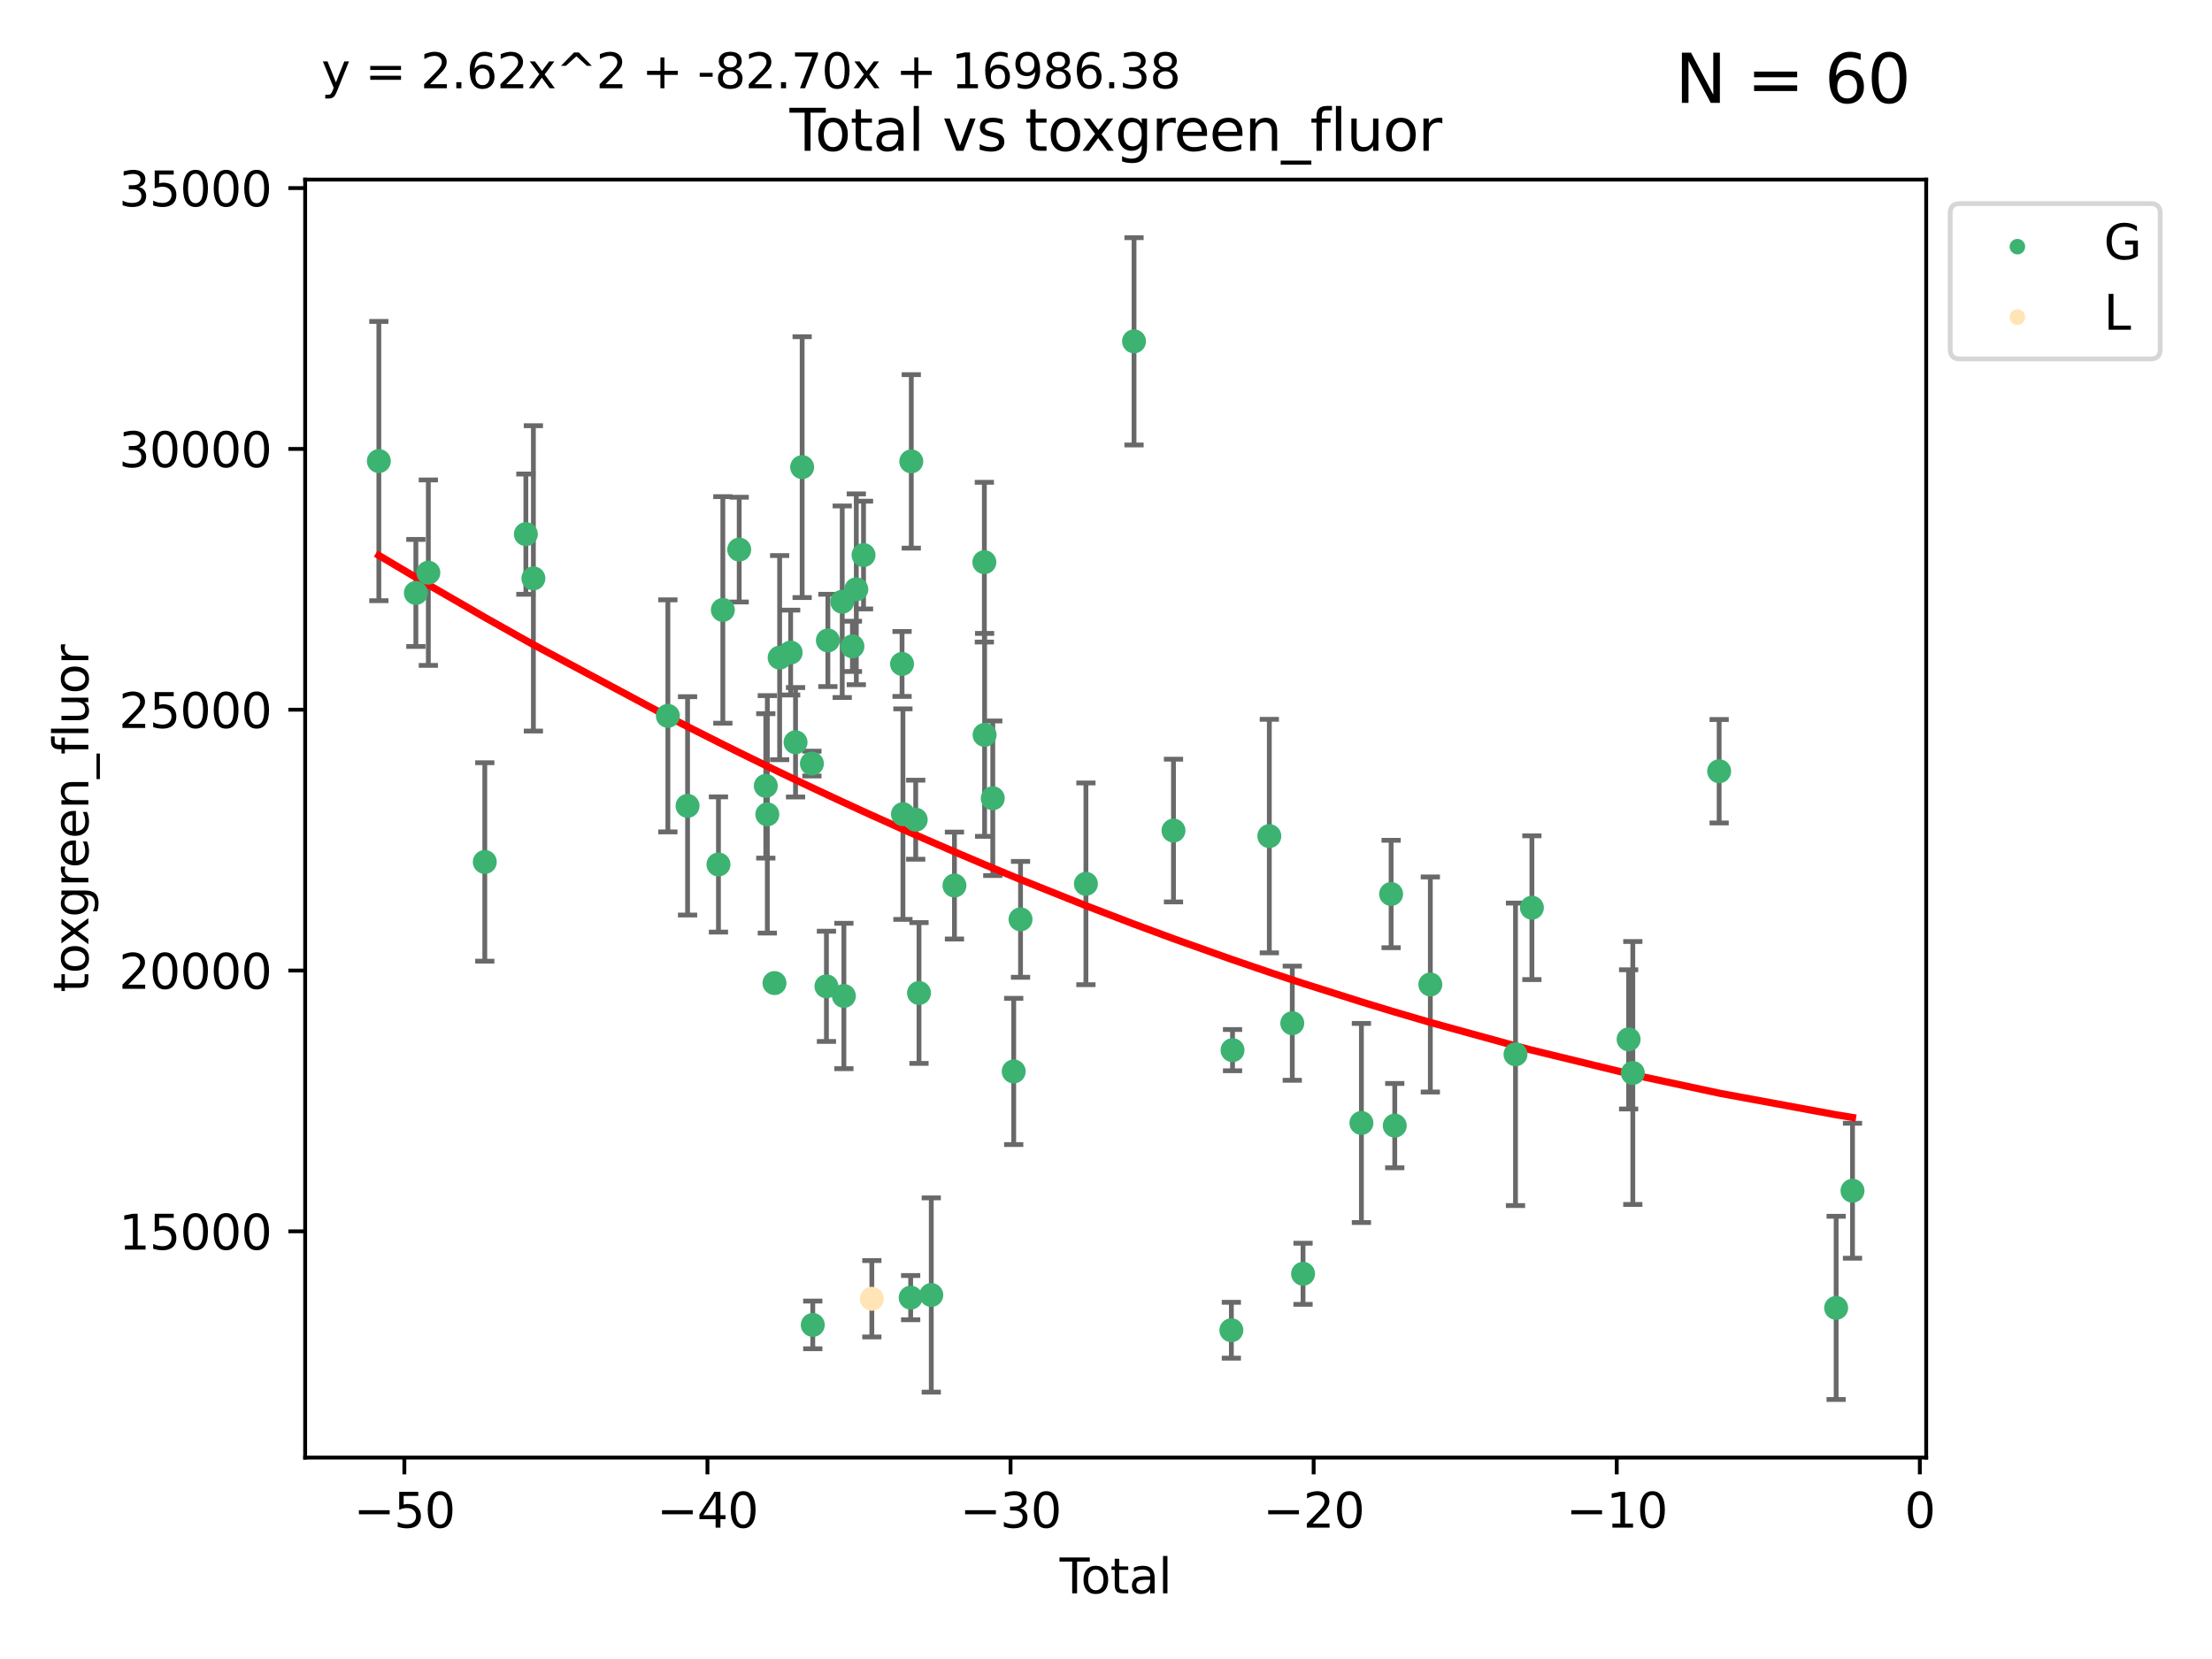 <?xml version="1.0" encoding="utf-8" standalone="no"?>
<!DOCTYPE svg PUBLIC "-//W3C//DTD SVG 1.1//EN"
  "http://www.w3.org/Graphics/SVG/1.1/DTD/svg11.dtd">
<svg xmlns:xlink="http://www.w3.org/1999/xlink" width="460.8pt" height="345.6pt" viewBox="0 0 460.8 345.6" xmlns="http://www.w3.org/2000/svg" version="1.1">
 <defs>
  <style type="text/css">*{stroke-linejoin: round; stroke-linecap: butt}</style>
 </defs>
 <g id="figure_1">
  <g id="patch_1">
   <path d="M 0 345.6 
L 460.8 345.6 
L 460.8 0 
L 0 0 
z
" style="fill: #ffffff"/>
  </g>
  <g id="axes_1">
   <g id="patch_2">
    <path d="M 63.571 303.64 
L 401.26 303.64 
L 401.26 37.411 
L 63.571 37.411 
z
" style="fill: #ffffff"/>
   </g>
   <g id="PathCollection_1">
    <defs>
     <path id="m868bc774c2" d="M 0 1.118 
C 0.297 1.118 0.581 1 0.791 0.791 
C 1 0.581 1.118 0.297 1.118 0 
C 1.118 -0.297 1 -0.581 0.791 -0.791 
C 0.581 -1 0.297 -1.118 0 -1.118 
C -0.297 -1.118 -0.581 -1 -0.791 -0.791 
C -1 -0.581 -1.118 -0.297 -1.118 0 
C -1.118 0.297 -1 0.581 -0.791 0.791 
C -0.581 1 -0.297 1.118 0 1.118 
z
" style="stroke: #3cb371"/>
    </defs>
    <g clip-path="url(#p4ecebb305e)">
     <use xlink:href="#m868bc774c2" x="78.921" y="96.048" style="fill: #3cb371; stroke: #3cb371"/>
     <use xlink:href="#m868bc774c2" x="86.632" y="123.522" style="fill: #3cb371; stroke: #3cb371"/>
     <use xlink:href="#m868bc774c2" x="89.23" y="119.301" style="fill: #3cb371; stroke: #3cb371"/>
     <use xlink:href="#m868bc774c2" x="100.991" y="179.559" style="fill: #3cb371; stroke: #3cb371"/>
     <use xlink:href="#m868bc774c2" x="109.547" y="111.272" style="fill: #3cb371; stroke: #3cb371"/>
     <use xlink:href="#m868bc774c2" x="111.115" y="120.487" style="fill: #3cb371; stroke: #3cb371"/>
     <use xlink:href="#m868bc774c2" x="139.13" y="149.128" style="fill: #3cb371; stroke: #3cb371"/>
     <use xlink:href="#m868bc774c2" x="143.234" y="167.877" style="fill: #3cb371; stroke: #3cb371"/>
     <use xlink:href="#m868bc774c2" x="149.667" y="180.088" style="fill: #3cb371; stroke: #3cb371"/>
     <use xlink:href="#m868bc774c2" x="150.581" y="127.058" style="fill: #3cb371; stroke: #3cb371"/>
     <use xlink:href="#m868bc774c2" x="153.989" y="114.493" style="fill: #3cb371; stroke: #3cb371"/>
     <use xlink:href="#m868bc774c2" x="159.53" y="163.714" style="fill: #3cb371; stroke: #3cb371"/>
     <use xlink:href="#m868bc774c2" x="159.85" y="169.645" style="fill: #3cb371; stroke: #3cb371"/>
     <use xlink:href="#m868bc774c2" x="161.338" y="204.793" style="fill: #3cb371; stroke: #3cb371"/>
     <use xlink:href="#m868bc774c2" x="162.414" y="136.995" style="fill: #3cb371; stroke: #3cb371"/>
     <use xlink:href="#m868bc774c2" x="164.708" y="135.94" style="fill: #3cb371; stroke: #3cb371"/>
     <use xlink:href="#m868bc774c2" x="165.728" y="154.629" style="fill: #3cb371; stroke: #3cb371"/>
     <use xlink:href="#m868bc774c2" x="167.103" y="97.313" style="fill: #3cb371; stroke: #3cb371"/>
     <use xlink:href="#m868bc774c2" x="169.136" y="159.069" style="fill: #3cb371; stroke: #3cb371"/>
     <use xlink:href="#m868bc774c2" x="169.317" y="276.006" style="fill: #3cb371; stroke: #3cb371"/>
     <use xlink:href="#m868bc774c2" x="172.162" y="205.47" style="fill: #3cb371; stroke: #3cb371"/>
     <use xlink:href="#m868bc774c2" x="172.464" y="133.412" style="fill: #3cb371; stroke: #3cb371"/>
     <use xlink:href="#m868bc774c2" x="175.452" y="125.352" style="fill: #3cb371; stroke: #3cb371"/>
     <use xlink:href="#m868bc774c2" x="175.797" y="207.477" style="fill: #3cb371; stroke: #3cb371"/>
     <use xlink:href="#m868bc774c2" x="177.576" y="134.649" style="fill: #3cb371; stroke: #3cb371"/>
     <use xlink:href="#m868bc774c2" x="178.386" y="122.761" style="fill: #3cb371; stroke: #3cb371"/>
     <use xlink:href="#m868bc774c2" x="179.887" y="115.631" style="fill: #3cb371; stroke: #3cb371"/>
     <use xlink:href="#m868bc774c2" x="187.915" y="138.312" style="fill: #3cb371; stroke: #3cb371"/>
     <use xlink:href="#m868bc774c2" x="188.097" y="169.603" style="fill: #3cb371; stroke: #3cb371"/>
     <use xlink:href="#m868bc774c2" x="189.709" y="270.322" style="fill: #3cb371; stroke: #3cb371"/>
     <use xlink:href="#m868bc774c2" x="189.838" y="96.115" style="fill: #3cb371; stroke: #3cb371"/>
     <use xlink:href="#m868bc774c2" x="190.758" y="170.758" style="fill: #3cb371; stroke: #3cb371"/>
     <use xlink:href="#m868bc774c2" x="191.445" y="206.859" style="fill: #3cb371; stroke: #3cb371"/>
     <use xlink:href="#m868bc774c2" x="194.002" y="269.768" style="fill: #3cb371; stroke: #3cb371"/>
     <use xlink:href="#m868bc774c2" x="198.831" y="184.477" style="fill: #3cb371; stroke: #3cb371"/>
     <use xlink:href="#m868bc774c2" x="205.058" y="117.11" style="fill: #3cb371; stroke: #3cb371"/>
     <use xlink:href="#m868bc774c2" x="205.109" y="153.088" style="fill: #3cb371; stroke: #3cb371"/>
     <use xlink:href="#m868bc774c2" x="206.813" y="166.292" style="fill: #3cb371; stroke: #3cb371"/>
     <use xlink:href="#m868bc774c2" x="211.175" y="223.199" style="fill: #3cb371; stroke: #3cb371"/>
     <use xlink:href="#m868bc774c2" x="212.596" y="191.519" style="fill: #3cb371; stroke: #3cb371"/>
     <use xlink:href="#m868bc774c2" x="226.215" y="184.12" style="fill: #3cb371; stroke: #3cb371"/>
     <use xlink:href="#m868bc774c2" x="236.24" y="71.105" style="fill: #3cb371; stroke: #3cb371"/>
     <use xlink:href="#m868bc774c2" x="244.459" y="173.02" style="fill: #3cb371; stroke: #3cb371"/>
     <use xlink:href="#m868bc774c2" x="256.515" y="277.113" style="fill: #3cb371; stroke: #3cb371"/>
     <use xlink:href="#m868bc774c2" x="256.761" y="218.767" style="fill: #3cb371; stroke: #3cb371"/>
     <use xlink:href="#m868bc774c2" x="264.423" y="174.174" style="fill: #3cb371; stroke: #3cb371"/>
     <use xlink:href="#m868bc774c2" x="269.206" y="213.15" style="fill: #3cb371; stroke: #3cb371"/>
     <use xlink:href="#m868bc774c2" x="271.449" y="265.352" style="fill: #3cb371; stroke: #3cb371"/>
     <use xlink:href="#m868bc774c2" x="283.606" y="233.936" style="fill: #3cb371; stroke: #3cb371"/>
     <use xlink:href="#m868bc774c2" x="289.795" y="186.237" style="fill: #3cb371; stroke: #3cb371"/>
     <use xlink:href="#m868bc774c2" x="290.554" y="234.489" style="fill: #3cb371; stroke: #3cb371"/>
     <use xlink:href="#m868bc774c2" x="297.964" y="205.085" style="fill: #3cb371; stroke: #3cb371"/>
     <use xlink:href="#m868bc774c2" x="315.707" y="219.635" style="fill: #3cb371; stroke: #3cb371"/>
     <use xlink:href="#m868bc774c2" x="319.122" y="189.091" style="fill: #3cb371; stroke: #3cb371"/>
     <use xlink:href="#m868bc774c2" x="339.271" y="216.519" style="fill: #3cb371; stroke: #3cb371"/>
     <use xlink:href="#m868bc774c2" x="340.146" y="223.523" style="fill: #3cb371; stroke: #3cb371"/>
     <use xlink:href="#m868bc774c2" x="358.131" y="160.664" style="fill: #3cb371; stroke: #3cb371"/>
     <use xlink:href="#m868bc774c2" x="382.503" y="272.458" style="fill: #3cb371; stroke: #3cb371"/>
     <use xlink:href="#m868bc774c2" x="385.911" y="248.052" style="fill: #3cb371; stroke: #3cb371"/>
    </g>
   </g>
   <g id="PathCollection_2">
    <defs>
     <path id="ma1eb8a89be" d="M 0 1.118 
C 0.297 1.118 0.581 1 0.791 0.791 
C 1 0.581 1.118 0.297 1.118 0 
C 1.118 -0.297 1 -0.581 0.791 -0.791 
C 0.581 -1 0.297 -1.118 0 -1.118 
C -0.297 -1.118 -0.581 -1 -0.791 -0.791 
C -1 -0.581 -1.118 -0.297 -1.118 0 
C -1.118 0.297 -1 0.581 -0.791 0.791 
C -0.581 1 -0.297 1.118 0 1.118 
z
" style="stroke: #ffe4b5"/>
    </defs>
    <g clip-path="url(#p4ecebb305e)">
     <use xlink:href="#ma1eb8a89be" x="181.621" y="270.558" style="fill: #ffe4b5; stroke: #ffe4b5"/>
    </g>
   </g>
   <g id="matplotlib.axis_1">
    <g id="xtick_1">
     <g id="line2d_1">
      <defs>
       <path id="md3183a9928" d="M 0 0 
L 0 3.5 
" style="stroke: #000000; stroke-width: 0.8"/>
      </defs>
      <g>
       <use xlink:href="#md3183a9928" x="84.235" y="303.64" style="stroke: #000000; stroke-width: 0.8"/>
      </g>
     </g>
     <g id="text_1">
      <!-- −50 -->
      <g transform="translate(73.682 318.238)scale(0.1 -0.1)">
       <defs>
        <path id="DejaVuSans-2212" d="M 678 2272 
L 4684 2272 
L 4684 1741 
L 678 1741 
L 678 2272 
z
" transform="scale(0.016)"/>
        <path id="DejaVuSans-35" d="M 691 4666 
L 3169 4666 
L 3169 4134 
L 1269 4134 
L 1269 2991 
Q 1406 3038 1543 3061 
Q 1681 3084 1819 3084 
Q 2600 3084 3056 2656 
Q 3513 2228 3513 1497 
Q 3513 744 3044 326 
Q 2575 -91 1722 -91 
Q 1428 -91 1123 -41 
Q 819 9 494 109 
L 494 744 
Q 775 591 1075 516 
Q 1375 441 1709 441 
Q 2250 441 2565 725 
Q 2881 1009 2881 1497 
Q 2881 1984 2565 2268 
Q 2250 2553 1709 2553 
Q 1456 2553 1204 2497 
Q 953 2441 691 2322 
L 691 4666 
z
" transform="scale(0.016)"/>
        <path id="DejaVuSans-30" d="M 2034 4250 
Q 1547 4250 1301 3770 
Q 1056 3291 1056 2328 
Q 1056 1369 1301 889 
Q 1547 409 2034 409 
Q 2525 409 2770 889 
Q 3016 1369 3016 2328 
Q 3016 3291 2770 3770 
Q 2525 4250 2034 4250 
z
M 2034 4750 
Q 2819 4750 3233 4129 
Q 3647 3509 3647 2328 
Q 3647 1150 3233 529 
Q 2819 -91 2034 -91 
Q 1250 -91 836 529 
Q 422 1150 422 2328 
Q 422 3509 836 4129 
Q 1250 4750 2034 4750 
z
" transform="scale(0.016)"/>
       </defs>
       <use xlink:href="#DejaVuSans-2212"/>
       <use xlink:href="#DejaVuSans-35" x="83.789"/>
       <use xlink:href="#DejaVuSans-30" x="147.412"/>
      </g>
     </g>
    </g>
    <g id="xtick_2">
     <g id="line2d_2">
      <g>
       <use xlink:href="#md3183a9928" x="147.375" y="303.64" style="stroke: #000000; stroke-width: 0.8"/>
      </g>
     </g>
     <g id="text_2">
      <!-- −40 -->
      <g transform="translate(136.823 318.238)scale(0.1 -0.1)">
       <defs>
        <path id="DejaVuSans-34" d="M 2419 4116 
L 825 1625 
L 2419 1625 
L 2419 4116 
z
M 2253 4666 
L 3047 4666 
L 3047 1625 
L 3713 1625 
L 3713 1100 
L 3047 1100 
L 3047 0 
L 2419 0 
L 2419 1100 
L 313 1100 
L 313 1709 
L 2253 4666 
z
" transform="scale(0.016)"/>
       </defs>
       <use xlink:href="#DejaVuSans-2212"/>
       <use xlink:href="#DejaVuSans-34" x="83.789"/>
       <use xlink:href="#DejaVuSans-30" x="147.412"/>
      </g>
     </g>
    </g>
    <g id="xtick_3">
     <g id="line2d_3">
      <g>
       <use xlink:href="#md3183a9928" x="210.515" y="303.64" style="stroke: #000000; stroke-width: 0.8"/>
      </g>
     </g>
     <g id="text_3">
      <!-- −30 -->
      <g transform="translate(199.963 318.238)scale(0.1 -0.1)">
       <defs>
        <path id="DejaVuSans-33" d="M 2597 2516 
Q 3050 2419 3304 2112 
Q 3559 1806 3559 1356 
Q 3559 666 3084 287 
Q 2609 -91 1734 -91 
Q 1441 -91 1130 -33 
Q 819 25 488 141 
L 488 750 
Q 750 597 1062 519 
Q 1375 441 1716 441 
Q 2309 441 2620 675 
Q 2931 909 2931 1356 
Q 2931 1769 2642 2001 
Q 2353 2234 1838 2234 
L 1294 2234 
L 1294 2753 
L 1863 2753 
Q 2328 2753 2575 2939 
Q 2822 3125 2822 3475 
Q 2822 3834 2567 4026 
Q 2313 4219 1838 4219 
Q 1578 4219 1281 4162 
Q 984 4106 628 3988 
L 628 4550 
Q 988 4650 1302 4700 
Q 1616 4750 1894 4750 
Q 2613 4750 3031 4423 
Q 3450 4097 3450 3541 
Q 3450 3153 3228 2886 
Q 3006 2619 2597 2516 
z
" transform="scale(0.016)"/>
       </defs>
       <use xlink:href="#DejaVuSans-2212"/>
       <use xlink:href="#DejaVuSans-33" x="83.789"/>
       <use xlink:href="#DejaVuSans-30" x="147.412"/>
      </g>
     </g>
    </g>
    <g id="xtick_4">
     <g id="line2d_4">
      <g>
       <use xlink:href="#md3183a9928" x="273.656" y="303.64" style="stroke: #000000; stroke-width: 0.8"/>
      </g>
     </g>
     <g id="text_4">
      <!-- −20 -->
      <g transform="translate(263.103 318.238)scale(0.1 -0.1)">
       <defs>
        <path id="DejaVuSans-32" d="M 1228 531 
L 3431 531 
L 3431 0 
L 469 0 
L 469 531 
Q 828 903 1448 1529 
Q 2069 2156 2228 2338 
Q 2531 2678 2651 2914 
Q 2772 3150 2772 3378 
Q 2772 3750 2511 3984 
Q 2250 4219 1831 4219 
Q 1534 4219 1204 4116 
Q 875 4013 500 3803 
L 500 4441 
Q 881 4594 1212 4672 
Q 1544 4750 1819 4750 
Q 2544 4750 2975 4387 
Q 3406 4025 3406 3419 
Q 3406 3131 3298 2873 
Q 3191 2616 2906 2266 
Q 2828 2175 2409 1742 
Q 1991 1309 1228 531 
z
" transform="scale(0.016)"/>
       </defs>
       <use xlink:href="#DejaVuSans-2212"/>
       <use xlink:href="#DejaVuSans-32" x="83.789"/>
       <use xlink:href="#DejaVuSans-30" x="147.412"/>
      </g>
     </g>
    </g>
    <g id="xtick_5">
     <g id="line2d_5">
      <g>
       <use xlink:href="#md3183a9928" x="336.796" y="303.64" style="stroke: #000000; stroke-width: 0.8"/>
      </g>
     </g>
     <g id="text_5">
      <!-- −10 -->
      <g transform="translate(326.244 318.238)scale(0.1 -0.1)">
       <defs>
        <path id="DejaVuSans-31" d="M 794 531 
L 1825 531 
L 1825 4091 
L 703 3866 
L 703 4441 
L 1819 4666 
L 2450 4666 
L 2450 531 
L 3481 531 
L 3481 0 
L 794 0 
L 794 531 
z
" transform="scale(0.016)"/>
       </defs>
       <use xlink:href="#DejaVuSans-2212"/>
       <use xlink:href="#DejaVuSans-31" x="83.789"/>
       <use xlink:href="#DejaVuSans-30" x="147.412"/>
      </g>
     </g>
    </g>
    <g id="xtick_6">
     <g id="line2d_6">
      <g>
       <use xlink:href="#md3183a9928" x="399.937" y="303.64" style="stroke: #000000; stroke-width: 0.8"/>
      </g>
     </g>
     <g id="text_6">
      <!-- 0 -->
      <g transform="translate(396.755 318.238)scale(0.1 -0.1)">
       <use xlink:href="#DejaVuSans-30"/>
      </g>
     </g>
    </g>
    <g id="text_7">
     <!-- Total -->
     <g transform="translate(220.739 331.917)scale(0.1 -0.1)">
      <defs>
       <path id="DejaVuSans-54" d="M -19 4666 
L 3928 4666 
L 3928 4134 
L 2272 4134 
L 2272 0 
L 1638 0 
L 1638 4134 
L -19 4134 
L -19 4666 
z
" transform="scale(0.016)"/>
       <path id="DejaVuSans-6f" d="M 1959 3097 
Q 1497 3097 1228 2736 
Q 959 2375 959 1747 
Q 959 1119 1226 758 
Q 1494 397 1959 397 
Q 2419 397 2687 759 
Q 2956 1122 2956 1747 
Q 2956 2369 2687 2733 
Q 2419 3097 1959 3097 
z
M 1959 3584 
Q 2709 3584 3137 3096 
Q 3566 2609 3566 1747 
Q 3566 888 3137 398 
Q 2709 -91 1959 -91 
Q 1206 -91 779 398 
Q 353 888 353 1747 
Q 353 2609 779 3096 
Q 1206 3584 1959 3584 
z
" transform="scale(0.016)"/>
       <path id="DejaVuSans-74" d="M 1172 4494 
L 1172 3500 
L 2356 3500 
L 2356 3053 
L 1172 3053 
L 1172 1153 
Q 1172 725 1289 603 
Q 1406 481 1766 481 
L 2356 481 
L 2356 0 
L 1766 0 
Q 1100 0 847 248 
Q 594 497 594 1153 
L 594 3053 
L 172 3053 
L 172 3500 
L 594 3500 
L 594 4494 
L 1172 4494 
z
" transform="scale(0.016)"/>
       <path id="DejaVuSans-61" d="M 2194 1759 
Q 1497 1759 1228 1600 
Q 959 1441 959 1056 
Q 959 750 1161 570 
Q 1363 391 1709 391 
Q 2188 391 2477 730 
Q 2766 1069 2766 1631 
L 2766 1759 
L 2194 1759 
z
M 3341 1997 
L 3341 0 
L 2766 0 
L 2766 531 
Q 2569 213 2275 61 
Q 1981 -91 1556 -91 
Q 1019 -91 701 211 
Q 384 513 384 1019 
Q 384 1609 779 1909 
Q 1175 2209 1959 2209 
L 2766 2209 
L 2766 2266 
Q 2766 2663 2505 2880 
Q 2244 3097 1772 3097 
Q 1472 3097 1187 3025 
Q 903 2953 641 2809 
L 641 3341 
Q 956 3463 1253 3523 
Q 1550 3584 1831 3584 
Q 2591 3584 2966 3190 
Q 3341 2797 3341 1997 
z
" transform="scale(0.016)"/>
       <path id="DejaVuSans-6c" d="M 603 4863 
L 1178 4863 
L 1178 0 
L 603 0 
L 603 4863 
z
" transform="scale(0.016)"/>
      </defs>
      <use xlink:href="#DejaVuSans-54"/>
      <use xlink:href="#DejaVuSans-6f" x="44.084"/>
      <use xlink:href="#DejaVuSans-74" x="105.266"/>
      <use xlink:href="#DejaVuSans-61" x="144.475"/>
      <use xlink:href="#DejaVuSans-6c" x="205.754"/>
     </g>
    </g>
   </g>
   <g id="matplotlib.axis_2">
    <g id="ytick_1">
     <g id="line2d_7">
      <defs>
       <path id="maaff7fc8ce" d="M 0 0 
L -3.5 0 
" style="stroke: #000000; stroke-width: 0.8"/>
      </defs>
      <g>
       <use xlink:href="#maaff7fc8ce" x="63.571" y="256.511" style="stroke: #000000; stroke-width: 0.8"/>
      </g>
     </g>
     <g id="text_8">
      <!-- 15000 -->
      <g transform="translate(24.759 260.31)scale(0.1 -0.1)">
       <use xlink:href="#DejaVuSans-31"/>
       <use xlink:href="#DejaVuSans-35" x="63.623"/>
       <use xlink:href="#DejaVuSans-30" x="127.246"/>
       <use xlink:href="#DejaVuSans-30" x="190.869"/>
       <use xlink:href="#DejaVuSans-30" x="254.492"/>
      </g>
     </g>
    </g>
    <g id="ytick_2">
     <g id="line2d_8">
      <g>
       <use xlink:href="#maaff7fc8ce" x="63.571" y="202.179" style="stroke: #000000; stroke-width: 0.8"/>
      </g>
     </g>
     <g id="text_9">
      <!-- 20000 -->
      <g transform="translate(24.759 205.978)scale(0.1 -0.1)">
       <use xlink:href="#DejaVuSans-32"/>
       <use xlink:href="#DejaVuSans-30" x="63.623"/>
       <use xlink:href="#DejaVuSans-30" x="127.246"/>
       <use xlink:href="#DejaVuSans-30" x="190.869"/>
       <use xlink:href="#DejaVuSans-30" x="254.492"/>
      </g>
     </g>
    </g>
    <g id="ytick_3">
     <g id="line2d_9">
      <g>
       <use xlink:href="#maaff7fc8ce" x="63.571" y="147.847" style="stroke: #000000; stroke-width: 0.8"/>
      </g>
     </g>
     <g id="text_10">
      <!-- 25000 -->
      <g transform="translate(24.759 151.646)scale(0.1 -0.1)">
       <use xlink:href="#DejaVuSans-32"/>
       <use xlink:href="#DejaVuSans-35" x="63.623"/>
       <use xlink:href="#DejaVuSans-30" x="127.246"/>
       <use xlink:href="#DejaVuSans-30" x="190.869"/>
       <use xlink:href="#DejaVuSans-30" x="254.492"/>
      </g>
     </g>
    </g>
    <g id="ytick_4">
     <g id="line2d_10">
      <g>
       <use xlink:href="#maaff7fc8ce" x="63.571" y="93.515" style="stroke: #000000; stroke-width: 0.8"/>
      </g>
     </g>
     <g id="text_11">
      <!-- 30000 -->
      <g transform="translate(24.759 97.315)scale(0.1 -0.1)">
       <use xlink:href="#DejaVuSans-33"/>
       <use xlink:href="#DejaVuSans-30" x="63.623"/>
       <use xlink:href="#DejaVuSans-30" x="127.246"/>
       <use xlink:href="#DejaVuSans-30" x="190.869"/>
       <use xlink:href="#DejaVuSans-30" x="254.492"/>
      </g>
     </g>
    </g>
    <g id="ytick_5">
     <g id="line2d_11">
      <g>
       <use xlink:href="#maaff7fc8ce" x="63.571" y="39.183" style="stroke: #000000; stroke-width: 0.8"/>
      </g>
     </g>
     <g id="text_12">
      <!-- 35000 -->
      <g transform="translate(24.759 42.983)scale(0.1 -0.1)">
       <use xlink:href="#DejaVuSans-33"/>
       <use xlink:href="#DejaVuSans-35" x="63.623"/>
       <use xlink:href="#DejaVuSans-30" x="127.246"/>
       <use xlink:href="#DejaVuSans-30" x="190.869"/>
       <use xlink:href="#DejaVuSans-30" x="254.492"/>
      </g>
     </g>
    </g>
    <g id="text_13">
     <!-- toxgreen_fluor -->
     <g transform="translate(18.401 206.72)rotate(-90)scale(0.1 -0.1)">
      <defs>
       <path id="DejaVuSans-78" d="M 3513 3500 
L 2247 1797 
L 3578 0 
L 2900 0 
L 1881 1375 
L 863 0 
L 184 0 
L 1544 1831 
L 300 3500 
L 978 3500 
L 1906 2253 
L 2834 3500 
L 3513 3500 
z
" transform="scale(0.016)"/>
       <path id="DejaVuSans-67" d="M 2906 1791 
Q 2906 2416 2648 2759 
Q 2391 3103 1925 3103 
Q 1463 3103 1205 2759 
Q 947 2416 947 1791 
Q 947 1169 1205 825 
Q 1463 481 1925 481 
Q 2391 481 2648 825 
Q 2906 1169 2906 1791 
z
M 3481 434 
Q 3481 -459 3084 -895 
Q 2688 -1331 1869 -1331 
Q 1566 -1331 1297 -1286 
Q 1028 -1241 775 -1147 
L 775 -588 
Q 1028 -725 1275 -790 
Q 1522 -856 1778 -856 
Q 2344 -856 2625 -561 
Q 2906 -266 2906 331 
L 2906 616 
Q 2728 306 2450 153 
Q 2172 0 1784 0 
Q 1141 0 747 490 
Q 353 981 353 1791 
Q 353 2603 747 3093 
Q 1141 3584 1784 3584 
Q 2172 3584 2450 3431 
Q 2728 3278 2906 2969 
L 2906 3500 
L 3481 3500 
L 3481 434 
z
" transform="scale(0.016)"/>
       <path id="DejaVuSans-72" d="M 2631 2963 
Q 2534 3019 2420 3045 
Q 2306 3072 2169 3072 
Q 1681 3072 1420 2755 
Q 1159 2438 1159 1844 
L 1159 0 
L 581 0 
L 581 3500 
L 1159 3500 
L 1159 2956 
Q 1341 3275 1631 3429 
Q 1922 3584 2338 3584 
Q 2397 3584 2469 3576 
Q 2541 3569 2628 3553 
L 2631 2963 
z
" transform="scale(0.016)"/>
       <path id="DejaVuSans-65" d="M 3597 1894 
L 3597 1613 
L 953 1613 
Q 991 1019 1311 708 
Q 1631 397 2203 397 
Q 2534 397 2845 478 
Q 3156 559 3463 722 
L 3463 178 
Q 3153 47 2828 -22 
Q 2503 -91 2169 -91 
Q 1331 -91 842 396 
Q 353 884 353 1716 
Q 353 2575 817 3079 
Q 1281 3584 2069 3584 
Q 2775 3584 3186 3129 
Q 3597 2675 3597 1894 
z
M 3022 2063 
Q 3016 2534 2758 2815 
Q 2500 3097 2075 3097 
Q 1594 3097 1305 2825 
Q 1016 2553 972 2059 
L 3022 2063 
z
" transform="scale(0.016)"/>
       <path id="DejaVuSans-6e" d="M 3513 2113 
L 3513 0 
L 2938 0 
L 2938 2094 
Q 2938 2591 2744 2837 
Q 2550 3084 2163 3084 
Q 1697 3084 1428 2787 
Q 1159 2491 1159 1978 
L 1159 0 
L 581 0 
L 581 3500 
L 1159 3500 
L 1159 2956 
Q 1366 3272 1645 3428 
Q 1925 3584 2291 3584 
Q 2894 3584 3203 3211 
Q 3513 2838 3513 2113 
z
" transform="scale(0.016)"/>
       <path id="DejaVuSans-5f" d="M 3263 -1063 
L 3263 -1509 
L -63 -1509 
L -63 -1063 
L 3263 -1063 
z
" transform="scale(0.016)"/>
       <path id="DejaVuSans-66" d="M 2375 4863 
L 2375 4384 
L 1825 4384 
Q 1516 4384 1395 4259 
Q 1275 4134 1275 3809 
L 1275 3500 
L 2222 3500 
L 2222 3053 
L 1275 3053 
L 1275 0 
L 697 0 
L 697 3053 
L 147 3053 
L 147 3500 
L 697 3500 
L 697 3744 
Q 697 4328 969 4595 
Q 1241 4863 1831 4863 
L 2375 4863 
z
" transform="scale(0.016)"/>
       <path id="DejaVuSans-75" d="M 544 1381 
L 544 3500 
L 1119 3500 
L 1119 1403 
Q 1119 906 1312 657 
Q 1506 409 1894 409 
Q 2359 409 2629 706 
Q 2900 1003 2900 1516 
L 2900 3500 
L 3475 3500 
L 3475 0 
L 2900 0 
L 2900 538 
Q 2691 219 2414 64 
Q 2138 -91 1772 -91 
Q 1169 -91 856 284 
Q 544 659 544 1381 
z
M 1991 3584 
L 1991 3584 
z
" transform="scale(0.016)"/>
      </defs>
      <use xlink:href="#DejaVuSans-74"/>
      <use xlink:href="#DejaVuSans-6f" x="39.209"/>
      <use xlink:href="#DejaVuSans-78" x="97.266"/>
      <use xlink:href="#DejaVuSans-67" x="156.445"/>
      <use xlink:href="#DejaVuSans-72" x="219.922"/>
      <use xlink:href="#DejaVuSans-65" x="258.785"/>
      <use xlink:href="#DejaVuSans-65" x="320.309"/>
      <use xlink:href="#DejaVuSans-6e" x="381.832"/>
      <use xlink:href="#DejaVuSans-5f" x="445.211"/>
      <use xlink:href="#DejaVuSans-66" x="495.211"/>
      <use xlink:href="#DejaVuSans-6c" x="530.416"/>
      <use xlink:href="#DejaVuSans-75" x="558.199"/>
      <use xlink:href="#DejaVuSans-6f" x="621.578"/>
      <use xlink:href="#DejaVuSans-72" x="682.76"/>
     </g>
    </g>
   </g>
   <g id="LineCollection_1">
    <path d="M 78.921 125.138 
L 78.921 66.959 
" clip-path="url(#p4ecebb305e)" style="fill: none; stroke: #696969"/>
    <path d="M 86.632 134.672 
L 86.632 112.372 
" clip-path="url(#p4ecebb305e)" style="fill: none; stroke: #696969"/>
    <path d="M 89.23 138.619 
L 89.23 99.984 
" clip-path="url(#p4ecebb305e)" style="fill: none; stroke: #696969"/>
    <path d="M 100.991 200.223 
L 100.991 158.894 
" clip-path="url(#p4ecebb305e)" style="fill: none; stroke: #696969"/>
    <path d="M 109.547 123.797 
L 109.547 98.746 
" clip-path="url(#p4ecebb305e)" style="fill: none; stroke: #696969"/>
    <path d="M 111.115 152.293 
L 111.115 88.682 
" clip-path="url(#p4ecebb305e)" style="fill: none; stroke: #696969"/>
    <path d="M 139.13 173.298 
L 139.13 124.958 
" clip-path="url(#p4ecebb305e)" style="fill: none; stroke: #696969"/>
    <path d="M 143.234 190.618 
L 143.234 145.135 
" clip-path="url(#p4ecebb305e)" style="fill: none; stroke: #696969"/>
    <path d="M 149.667 194.167 
L 149.667 166.008 
" clip-path="url(#p4ecebb305e)" style="fill: none; stroke: #696969"/>
    <path d="M 150.581 150.66 
L 150.581 103.457 
" clip-path="url(#p4ecebb305e)" style="fill: none; stroke: #696969"/>
    <path d="M 153.989 125.404 
L 153.989 103.582 
" clip-path="url(#p4ecebb305e)" style="fill: none; stroke: #696969"/>
    <path d="M 159.53 178.757 
L 159.53 148.671 
" clip-path="url(#p4ecebb305e)" style="fill: none; stroke: #696969"/>
    <path d="M 159.85 194.38 
L 159.85 144.911 
" clip-path="url(#p4ecebb305e)" style="fill: none; stroke: #696969"/>
    <path d="M 161.338 205.606 
L 161.338 203.979 
" clip-path="url(#p4ecebb305e)" style="fill: none; stroke: #696969"/>
    <path d="M 162.414 158.256 
L 162.414 115.734 
" clip-path="url(#p4ecebb305e)" style="fill: none; stroke: #696969"/>
    <path d="M 164.708 144.778 
L 164.708 127.103 
" clip-path="url(#p4ecebb305e)" style="fill: none; stroke: #696969"/>
    <path d="M 165.728 166.028 
L 165.728 143.229 
" clip-path="url(#p4ecebb305e)" style="fill: none; stroke: #696969"/>
    <path d="M 167.103 124.482 
L 167.103 70.143 
" clip-path="url(#p4ecebb305e)" style="fill: none; stroke: #696969"/>
    <path d="M 169.136 161.651 
L 169.136 156.486 
" clip-path="url(#p4ecebb305e)" style="fill: none; stroke: #696969"/>
    <path d="M 169.317 280.975 
L 169.317 271.036 
" clip-path="url(#p4ecebb305e)" style="fill: none; stroke: #696969"/>
    <path d="M 172.162 216.95 
L 172.162 193.99 
" clip-path="url(#p4ecebb305e)" style="fill: none; stroke: #696969"/>
    <path d="M 172.464 143.03 
L 172.464 123.793 
" clip-path="url(#p4ecebb305e)" style="fill: none; stroke: #696969"/>
    <path d="M 175.452 145.303 
L 175.452 105.402 
" clip-path="url(#p4ecebb305e)" style="fill: none; stroke: #696969"/>
    <path d="M 175.797 222.62 
L 175.797 192.334 
" clip-path="url(#p4ecebb305e)" style="fill: none; stroke: #696969"/>
    <path d="M 177.576 139.883 
L 177.576 129.415 
" clip-path="url(#p4ecebb305e)" style="fill: none; stroke: #696969"/>
    <path d="M 178.386 142.632 
L 178.386 102.889 
" clip-path="url(#p4ecebb305e)" style="fill: none; stroke: #696969"/>
    <path d="M 179.887 126.854 
L 179.887 104.409 
" clip-path="url(#p4ecebb305e)" style="fill: none; stroke: #696969"/>
    <path d="M 187.915 145.078 
L 187.915 131.546 
" clip-path="url(#p4ecebb305e)" style="fill: none; stroke: #696969"/>
    <path d="M 188.097 191.531 
L 188.097 147.675 
" clip-path="url(#p4ecebb305e)" style="fill: none; stroke: #696969"/>
    <path d="M 189.709 274.927 
L 189.709 265.717 
" clip-path="url(#p4ecebb305e)" style="fill: none; stroke: #696969"/>
    <path d="M 189.838 114.186 
L 189.838 78.044 
" clip-path="url(#p4ecebb305e)" style="fill: none; stroke: #696969"/>
    <path d="M 190.758 178.993 
L 190.758 162.524 
" clip-path="url(#p4ecebb305e)" style="fill: none; stroke: #696969"/>
    <path d="M 191.445 221.522 
L 191.445 192.196 
" clip-path="url(#p4ecebb305e)" style="fill: none; stroke: #696969"/>
    <path d="M 194.002 290 
L 194.002 249.536 
" clip-path="url(#p4ecebb305e)" style="fill: none; stroke: #696969"/>
    <path d="M 198.831 195.612 
L 198.831 173.341 
" clip-path="url(#p4ecebb305e)" style="fill: none; stroke: #696969"/>
    <path d="M 205.058 133.746 
L 205.058 100.474 
" clip-path="url(#p4ecebb305e)" style="fill: none; stroke: #696969"/>
    <path d="M 205.109 174.228 
L 205.109 131.947 
" clip-path="url(#p4ecebb305e)" style="fill: none; stroke: #696969"/>
    <path d="M 206.813 182.398 
L 206.813 150.186 
" clip-path="url(#p4ecebb305e)" style="fill: none; stroke: #696969"/>
    <path d="M 211.175 238.428 
L 211.175 207.97 
" clip-path="url(#p4ecebb305e)" style="fill: none; stroke: #696969"/>
    <path d="M 212.596 203.589 
L 212.596 179.449 
" clip-path="url(#p4ecebb305e)" style="fill: none; stroke: #696969"/>
    <path d="M 226.215 205.132 
L 226.215 163.108 
" clip-path="url(#p4ecebb305e)" style="fill: none; stroke: #696969"/>
    <path d="M 236.24 92.698 
L 236.24 49.513 
" clip-path="url(#p4ecebb305e)" style="fill: none; stroke: #696969"/>
    <path d="M 244.459 187.886 
L 244.459 158.154 
" clip-path="url(#p4ecebb305e)" style="fill: none; stroke: #696969"/>
    <path d="M 256.515 282.93 
L 256.515 271.296 
" clip-path="url(#p4ecebb305e)" style="fill: none; stroke: #696969"/>
    <path d="M 256.761 223.062 
L 256.761 214.471 
" clip-path="url(#p4ecebb305e)" style="fill: none; stroke: #696969"/>
    <path d="M 264.423 198.498 
L 264.423 149.85 
" clip-path="url(#p4ecebb305e)" style="fill: none; stroke: #696969"/>
    <path d="M 269.206 225.044 
L 269.206 201.256 
" clip-path="url(#p4ecebb305e)" style="fill: none; stroke: #696969"/>
    <path d="M 271.449 271.717 
L 271.449 258.986 
" clip-path="url(#p4ecebb305e)" style="fill: none; stroke: #696969"/>
    <path d="M 283.606 254.674 
L 283.606 213.198 
" clip-path="url(#p4ecebb305e)" style="fill: none; stroke: #696969"/>
    <path d="M 289.795 197.422 
L 289.795 175.052 
" clip-path="url(#p4ecebb305e)" style="fill: none; stroke: #696969"/>
    <path d="M 290.554 243.27 
L 290.554 225.708 
" clip-path="url(#p4ecebb305e)" style="fill: none; stroke: #696969"/>
    <path d="M 297.964 227.486 
L 297.964 182.685 
" clip-path="url(#p4ecebb305e)" style="fill: none; stroke: #696969"/>
    <path d="M 315.707 251.141 
L 315.707 188.129 
" clip-path="url(#p4ecebb305e)" style="fill: none; stroke: #696969"/>
    <path d="M 319.122 204.068 
L 319.122 174.113 
" clip-path="url(#p4ecebb305e)" style="fill: none; stroke: #696969"/>
    <path d="M 339.271 231.02 
L 339.271 202.018 
" clip-path="url(#p4ecebb305e)" style="fill: none; stroke: #696969"/>
    <path d="M 340.146 250.909 
L 340.146 196.137 
" clip-path="url(#p4ecebb305e)" style="fill: none; stroke: #696969"/>
    <path d="M 358.131 171.44 
L 358.131 149.889 
" clip-path="url(#p4ecebb305e)" style="fill: none; stroke: #696969"/>
    <path d="M 382.503 291.539 
L 382.503 253.376 
" clip-path="url(#p4ecebb305e)" style="fill: none; stroke: #696969"/>
    <path d="M 385.911 262.109 
L 385.911 233.994 
" clip-path="url(#p4ecebb305e)" style="fill: none; stroke: #696969"/>
   </g>
   <g id="line2d_12">
    <defs>
     <path id="m1278b187c0" d="M 2 0 
L -2 -0 
" style="stroke: #696969"/>
    </defs>
    <g clip-path="url(#p4ecebb305e)">
     <use xlink:href="#m1278b187c0" x="78.921" y="125.138" style="fill: #696969; stroke: #696969"/>
     <use xlink:href="#m1278b187c0" x="86.632" y="134.672" style="fill: #696969; stroke: #696969"/>
     <use xlink:href="#m1278b187c0" x="89.23" y="138.619" style="fill: #696969; stroke: #696969"/>
     <use xlink:href="#m1278b187c0" x="100.991" y="200.223" style="fill: #696969; stroke: #696969"/>
     <use xlink:href="#m1278b187c0" x="109.547" y="123.797" style="fill: #696969; stroke: #696969"/>
     <use xlink:href="#m1278b187c0" x="111.115" y="152.293" style="fill: #696969; stroke: #696969"/>
     <use xlink:href="#m1278b187c0" x="139.13" y="173.298" style="fill: #696969; stroke: #696969"/>
     <use xlink:href="#m1278b187c0" x="143.234" y="190.618" style="fill: #696969; stroke: #696969"/>
     <use xlink:href="#m1278b187c0" x="149.667" y="194.167" style="fill: #696969; stroke: #696969"/>
     <use xlink:href="#m1278b187c0" x="150.581" y="150.66" style="fill: #696969; stroke: #696969"/>
     <use xlink:href="#m1278b187c0" x="153.989" y="125.404" style="fill: #696969; stroke: #696969"/>
     <use xlink:href="#m1278b187c0" x="159.53" y="178.757" style="fill: #696969; stroke: #696969"/>
     <use xlink:href="#m1278b187c0" x="159.85" y="194.38" style="fill: #696969; stroke: #696969"/>
     <use xlink:href="#m1278b187c0" x="161.338" y="205.606" style="fill: #696969; stroke: #696969"/>
     <use xlink:href="#m1278b187c0" x="162.414" y="158.256" style="fill: #696969; stroke: #696969"/>
     <use xlink:href="#m1278b187c0" x="164.708" y="144.778" style="fill: #696969; stroke: #696969"/>
     <use xlink:href="#m1278b187c0" x="165.728" y="166.028" style="fill: #696969; stroke: #696969"/>
     <use xlink:href="#m1278b187c0" x="167.103" y="124.482" style="fill: #696969; stroke: #696969"/>
     <use xlink:href="#m1278b187c0" x="169.136" y="161.651" style="fill: #696969; stroke: #696969"/>
     <use xlink:href="#m1278b187c0" x="169.317" y="280.975" style="fill: #696969; stroke: #696969"/>
     <use xlink:href="#m1278b187c0" x="172.162" y="216.95" style="fill: #696969; stroke: #696969"/>
     <use xlink:href="#m1278b187c0" x="172.464" y="143.03" style="fill: #696969; stroke: #696969"/>
     <use xlink:href="#m1278b187c0" x="175.452" y="145.303" style="fill: #696969; stroke: #696969"/>
     <use xlink:href="#m1278b187c0" x="175.797" y="222.62" style="fill: #696969; stroke: #696969"/>
     <use xlink:href="#m1278b187c0" x="177.576" y="139.883" style="fill: #696969; stroke: #696969"/>
     <use xlink:href="#m1278b187c0" x="178.386" y="142.632" style="fill: #696969; stroke: #696969"/>
     <use xlink:href="#m1278b187c0" x="179.887" y="126.854" style="fill: #696969; stroke: #696969"/>
     <use xlink:href="#m1278b187c0" x="187.915" y="145.078" style="fill: #696969; stroke: #696969"/>
     <use xlink:href="#m1278b187c0" x="188.097" y="191.531" style="fill: #696969; stroke: #696969"/>
     <use xlink:href="#m1278b187c0" x="189.709" y="274.927" style="fill: #696969; stroke: #696969"/>
     <use xlink:href="#m1278b187c0" x="189.838" y="114.186" style="fill: #696969; stroke: #696969"/>
     <use xlink:href="#m1278b187c0" x="190.758" y="178.993" style="fill: #696969; stroke: #696969"/>
     <use xlink:href="#m1278b187c0" x="191.445" y="221.522" style="fill: #696969; stroke: #696969"/>
     <use xlink:href="#m1278b187c0" x="194.002" y="290" style="fill: #696969; stroke: #696969"/>
     <use xlink:href="#m1278b187c0" x="198.831" y="195.612" style="fill: #696969; stroke: #696969"/>
     <use xlink:href="#m1278b187c0" x="205.058" y="133.746" style="fill: #696969; stroke: #696969"/>
     <use xlink:href="#m1278b187c0" x="205.109" y="174.228" style="fill: #696969; stroke: #696969"/>
     <use xlink:href="#m1278b187c0" x="206.813" y="182.398" style="fill: #696969; stroke: #696969"/>
     <use xlink:href="#m1278b187c0" x="211.175" y="238.428" style="fill: #696969; stroke: #696969"/>
     <use xlink:href="#m1278b187c0" x="212.596" y="203.589" style="fill: #696969; stroke: #696969"/>
     <use xlink:href="#m1278b187c0" x="226.215" y="205.132" style="fill: #696969; stroke: #696969"/>
     <use xlink:href="#m1278b187c0" x="236.24" y="92.698" style="fill: #696969; stroke: #696969"/>
     <use xlink:href="#m1278b187c0" x="244.459" y="187.886" style="fill: #696969; stroke: #696969"/>
     <use xlink:href="#m1278b187c0" x="256.515" y="282.93" style="fill: #696969; stroke: #696969"/>
     <use xlink:href="#m1278b187c0" x="256.761" y="223.062" style="fill: #696969; stroke: #696969"/>
     <use xlink:href="#m1278b187c0" x="264.423" y="198.498" style="fill: #696969; stroke: #696969"/>
     <use xlink:href="#m1278b187c0" x="269.206" y="225.044" style="fill: #696969; stroke: #696969"/>
     <use xlink:href="#m1278b187c0" x="271.449" y="271.717" style="fill: #696969; stroke: #696969"/>
     <use xlink:href="#m1278b187c0" x="283.606" y="254.674" style="fill: #696969; stroke: #696969"/>
     <use xlink:href="#m1278b187c0" x="289.795" y="197.422" style="fill: #696969; stroke: #696969"/>
     <use xlink:href="#m1278b187c0" x="290.554" y="243.27" style="fill: #696969; stroke: #696969"/>
     <use xlink:href="#m1278b187c0" x="297.964" y="227.486" style="fill: #696969; stroke: #696969"/>
     <use xlink:href="#m1278b187c0" x="315.707" y="251.141" style="fill: #696969; stroke: #696969"/>
     <use xlink:href="#m1278b187c0" x="319.122" y="204.068" style="fill: #696969; stroke: #696969"/>
     <use xlink:href="#m1278b187c0" x="339.271" y="231.02" style="fill: #696969; stroke: #696969"/>
     <use xlink:href="#m1278b187c0" x="340.146" y="250.909" style="fill: #696969; stroke: #696969"/>
     <use xlink:href="#m1278b187c0" x="358.131" y="171.44" style="fill: #696969; stroke: #696969"/>
     <use xlink:href="#m1278b187c0" x="382.503" y="291.539" style="fill: #696969; stroke: #696969"/>
     <use xlink:href="#m1278b187c0" x="385.911" y="262.109" style="fill: #696969; stroke: #696969"/>
    </g>
   </g>
   <g id="line2d_13">
    <g clip-path="url(#p4ecebb305e)">
     <use xlink:href="#m1278b187c0" x="78.921" y="66.959" style="fill: #696969; stroke: #696969"/>
     <use xlink:href="#m1278b187c0" x="86.632" y="112.372" style="fill: #696969; stroke: #696969"/>
     <use xlink:href="#m1278b187c0" x="89.23" y="99.984" style="fill: #696969; stroke: #696969"/>
     <use xlink:href="#m1278b187c0" x="100.991" y="158.894" style="fill: #696969; stroke: #696969"/>
     <use xlink:href="#m1278b187c0" x="109.547" y="98.746" style="fill: #696969; stroke: #696969"/>
     <use xlink:href="#m1278b187c0" x="111.115" y="88.682" style="fill: #696969; stroke: #696969"/>
     <use xlink:href="#m1278b187c0" x="139.13" y="124.958" style="fill: #696969; stroke: #696969"/>
     <use xlink:href="#m1278b187c0" x="143.234" y="145.135" style="fill: #696969; stroke: #696969"/>
     <use xlink:href="#m1278b187c0" x="149.667" y="166.008" style="fill: #696969; stroke: #696969"/>
     <use xlink:href="#m1278b187c0" x="150.581" y="103.457" style="fill: #696969; stroke: #696969"/>
     <use xlink:href="#m1278b187c0" x="153.989" y="103.582" style="fill: #696969; stroke: #696969"/>
     <use xlink:href="#m1278b187c0" x="159.53" y="148.671" style="fill: #696969; stroke: #696969"/>
     <use xlink:href="#m1278b187c0" x="159.85" y="144.911" style="fill: #696969; stroke: #696969"/>
     <use xlink:href="#m1278b187c0" x="161.338" y="203.979" style="fill: #696969; stroke: #696969"/>
     <use xlink:href="#m1278b187c0" x="162.414" y="115.734" style="fill: #696969; stroke: #696969"/>
     <use xlink:href="#m1278b187c0" x="164.708" y="127.103" style="fill: #696969; stroke: #696969"/>
     <use xlink:href="#m1278b187c0" x="165.728" y="143.229" style="fill: #696969; stroke: #696969"/>
     <use xlink:href="#m1278b187c0" x="167.103" y="70.143" style="fill: #696969; stroke: #696969"/>
     <use xlink:href="#m1278b187c0" x="169.136" y="156.486" style="fill: #696969; stroke: #696969"/>
     <use xlink:href="#m1278b187c0" x="169.317" y="271.036" style="fill: #696969; stroke: #696969"/>
     <use xlink:href="#m1278b187c0" x="172.162" y="193.99" style="fill: #696969; stroke: #696969"/>
     <use xlink:href="#m1278b187c0" x="172.464" y="123.793" style="fill: #696969; stroke: #696969"/>
     <use xlink:href="#m1278b187c0" x="175.452" y="105.402" style="fill: #696969; stroke: #696969"/>
     <use xlink:href="#m1278b187c0" x="175.797" y="192.334" style="fill: #696969; stroke: #696969"/>
     <use xlink:href="#m1278b187c0" x="177.576" y="129.415" style="fill: #696969; stroke: #696969"/>
     <use xlink:href="#m1278b187c0" x="178.386" y="102.889" style="fill: #696969; stroke: #696969"/>
     <use xlink:href="#m1278b187c0" x="179.887" y="104.409" style="fill: #696969; stroke: #696969"/>
     <use xlink:href="#m1278b187c0" x="187.915" y="131.546" style="fill: #696969; stroke: #696969"/>
     <use xlink:href="#m1278b187c0" x="188.097" y="147.675" style="fill: #696969; stroke: #696969"/>
     <use xlink:href="#m1278b187c0" x="189.709" y="265.717" style="fill: #696969; stroke: #696969"/>
     <use xlink:href="#m1278b187c0" x="189.838" y="78.044" style="fill: #696969; stroke: #696969"/>
     <use xlink:href="#m1278b187c0" x="190.758" y="162.524" style="fill: #696969; stroke: #696969"/>
     <use xlink:href="#m1278b187c0" x="191.445" y="192.196" style="fill: #696969; stroke: #696969"/>
     <use xlink:href="#m1278b187c0" x="194.002" y="249.536" style="fill: #696969; stroke: #696969"/>
     <use xlink:href="#m1278b187c0" x="198.831" y="173.341" style="fill: #696969; stroke: #696969"/>
     <use xlink:href="#m1278b187c0" x="205.058" y="100.474" style="fill: #696969; stroke: #696969"/>
     <use xlink:href="#m1278b187c0" x="205.109" y="131.947" style="fill: #696969; stroke: #696969"/>
     <use xlink:href="#m1278b187c0" x="206.813" y="150.186" style="fill: #696969; stroke: #696969"/>
     <use xlink:href="#m1278b187c0" x="211.175" y="207.97" style="fill: #696969; stroke: #696969"/>
     <use xlink:href="#m1278b187c0" x="212.596" y="179.449" style="fill: #696969; stroke: #696969"/>
     <use xlink:href="#m1278b187c0" x="226.215" y="163.108" style="fill: #696969; stroke: #696969"/>
     <use xlink:href="#m1278b187c0" x="236.24" y="49.513" style="fill: #696969; stroke: #696969"/>
     <use xlink:href="#m1278b187c0" x="244.459" y="158.154" style="fill: #696969; stroke: #696969"/>
     <use xlink:href="#m1278b187c0" x="256.515" y="271.296" style="fill: #696969; stroke: #696969"/>
     <use xlink:href="#m1278b187c0" x="256.761" y="214.471" style="fill: #696969; stroke: #696969"/>
     <use xlink:href="#m1278b187c0" x="264.423" y="149.85" style="fill: #696969; stroke: #696969"/>
     <use xlink:href="#m1278b187c0" x="269.206" y="201.256" style="fill: #696969; stroke: #696969"/>
     <use xlink:href="#m1278b187c0" x="271.449" y="258.986" style="fill: #696969; stroke: #696969"/>
     <use xlink:href="#m1278b187c0" x="283.606" y="213.198" style="fill: #696969; stroke: #696969"/>
     <use xlink:href="#m1278b187c0" x="289.795" y="175.052" style="fill: #696969; stroke: #696969"/>
     <use xlink:href="#m1278b187c0" x="290.554" y="225.708" style="fill: #696969; stroke: #696969"/>
     <use xlink:href="#m1278b187c0" x="297.964" y="182.685" style="fill: #696969; stroke: #696969"/>
     <use xlink:href="#m1278b187c0" x="315.707" y="188.129" style="fill: #696969; stroke: #696969"/>
     <use xlink:href="#m1278b187c0" x="319.122" y="174.113" style="fill: #696969; stroke: #696969"/>
     <use xlink:href="#m1278b187c0" x="339.271" y="202.018" style="fill: #696969; stroke: #696969"/>
     <use xlink:href="#m1278b187c0" x="340.146" y="196.137" style="fill: #696969; stroke: #696969"/>
     <use xlink:href="#m1278b187c0" x="358.131" y="149.889" style="fill: #696969; stroke: #696969"/>
     <use xlink:href="#m1278b187c0" x="382.503" y="253.376" style="fill: #696969; stroke: #696969"/>
     <use xlink:href="#m1278b187c0" x="385.911" y="233.994" style="fill: #696969; stroke: #696969"/>
    </g>
   </g>
   <g id="LineCollection_2">
    <path d="M 181.621 278.514 
L 181.621 262.603 
" clip-path="url(#p4ecebb305e)" style="fill: none; stroke: #696969"/>
   </g>
   <g id="line2d_14">
    <g clip-path="url(#p4ecebb305e)">
     <use xlink:href="#m1278b187c0" x="181.621" y="278.514" style="fill: #696969; stroke: #696969"/>
    </g>
   </g>
   <g id="line2d_15">
    <g clip-path="url(#p4ecebb305e)">
     <use xlink:href="#m1278b187c0" x="181.621" y="262.603" style="fill: #696969; stroke: #696969"/>
    </g>
   </g>
   <g id="line2d_16">
    <path d="M 78.921 115.704 
L 86.632 120.291 
L 89.23 121.818 
L 100.991 128.609 
L 109.547 133.424 
L 111.115 134.295 
L 139.13 149.27 
L 143.234 151.37 
L 149.667 154.613 
L 150.581 155.068 
L 153.989 156.758 
L 159.53 159.47 
L 159.85 159.625 
L 161.338 160.345 
L 162.414 160.864 
L 164.708 161.964 
L 165.728 162.451 
L 167.103 163.105 
L 169.136 164.067 
L 169.317 164.152 
L 172.162 165.488 
L 172.464 165.629 
L 175.452 167.017 
L 175.797 167.177 
L 177.576 167.997 
L 178.386 168.369 
L 179.887 169.055 
L 181.621 169.845 
L 187.915 172.673 
L 188.097 172.755 
L 189.709 173.469 
L 189.838 173.526 
L 190.758 173.933 
L 191.445 174.235 
L 194.002 175.355 
L 198.831 177.445 
L 205.058 180.091 
L 205.109 180.112 
L 206.813 180.826 
L 211.175 182.636 
L 212.596 183.219 
L 226.215 188.667 
L 236.24 192.507 
L 244.459 195.549 
L 256.515 199.836 
L 256.761 199.922 
L 264.423 202.536 
L 269.206 204.125 
L 271.449 204.859 
L 283.606 208.713 
L 289.795 210.594 
L 290.554 210.821 
L 297.964 212.993 
L 315.707 217.876 
L 319.122 218.764 
L 339.271 223.666 
L 340.146 223.866 
L 358.131 227.729 
L 382.503 232.228 
L 385.911 232.79 
" clip-path="url(#p4ecebb305e)" style="fill: none; stroke: #ff0000; stroke-width: 1.5; stroke-linecap: square"/>
   </g>
   <g id="line2d_17">
    <defs>
     <path id="m323c27b4f0" d="M 0 2 
C 0.53 2 1.039 1.789 1.414 1.414 
C 1.789 1.039 2 0.53 2 0 
C 2 -0.53 1.789 -1.039 1.414 -1.414 
C 1.039 -1.789 0.53 -2 0 -2 
C -0.53 -2 -1.039 -1.789 -1.414 -1.414 
C -1.789 -1.039 -2 -0.53 -2 0 
C -2 0.53 -1.789 1.039 -1.414 1.414 
C -1.039 1.789 -0.53 2 0 2 
z
" style="stroke: #3cb371"/>
    </defs>
    <g clip-path="url(#p4ecebb305e)">
     <use xlink:href="#m323c27b4f0" x="78.921" y="96.048" style="fill: #3cb371; stroke: #3cb371"/>
     <use xlink:href="#m323c27b4f0" x="86.632" y="123.522" style="fill: #3cb371; stroke: #3cb371"/>
     <use xlink:href="#m323c27b4f0" x="89.23" y="119.301" style="fill: #3cb371; stroke: #3cb371"/>
     <use xlink:href="#m323c27b4f0" x="100.991" y="179.559" style="fill: #3cb371; stroke: #3cb371"/>
     <use xlink:href="#m323c27b4f0" x="109.547" y="111.272" style="fill: #3cb371; stroke: #3cb371"/>
     <use xlink:href="#m323c27b4f0" x="111.115" y="120.487" style="fill: #3cb371; stroke: #3cb371"/>
     <use xlink:href="#m323c27b4f0" x="139.13" y="149.128" style="fill: #3cb371; stroke: #3cb371"/>
     <use xlink:href="#m323c27b4f0" x="143.234" y="167.877" style="fill: #3cb371; stroke: #3cb371"/>
     <use xlink:href="#m323c27b4f0" x="149.667" y="180.088" style="fill: #3cb371; stroke: #3cb371"/>
     <use xlink:href="#m323c27b4f0" x="150.581" y="127.058" style="fill: #3cb371; stroke: #3cb371"/>
     <use xlink:href="#m323c27b4f0" x="153.989" y="114.493" style="fill: #3cb371; stroke: #3cb371"/>
     <use xlink:href="#m323c27b4f0" x="159.53" y="163.714" style="fill: #3cb371; stroke: #3cb371"/>
     <use xlink:href="#m323c27b4f0" x="159.85" y="169.645" style="fill: #3cb371; stroke: #3cb371"/>
     <use xlink:href="#m323c27b4f0" x="161.338" y="204.793" style="fill: #3cb371; stroke: #3cb371"/>
     <use xlink:href="#m323c27b4f0" x="162.414" y="136.995" style="fill: #3cb371; stroke: #3cb371"/>
     <use xlink:href="#m323c27b4f0" x="164.708" y="135.94" style="fill: #3cb371; stroke: #3cb371"/>
     <use xlink:href="#m323c27b4f0" x="165.728" y="154.629" style="fill: #3cb371; stroke: #3cb371"/>
     <use xlink:href="#m323c27b4f0" x="167.103" y="97.313" style="fill: #3cb371; stroke: #3cb371"/>
     <use xlink:href="#m323c27b4f0" x="169.136" y="159.069" style="fill: #3cb371; stroke: #3cb371"/>
     <use xlink:href="#m323c27b4f0" x="169.317" y="276.006" style="fill: #3cb371; stroke: #3cb371"/>
     <use xlink:href="#m323c27b4f0" x="172.162" y="205.47" style="fill: #3cb371; stroke: #3cb371"/>
     <use xlink:href="#m323c27b4f0" x="172.464" y="133.412" style="fill: #3cb371; stroke: #3cb371"/>
     <use xlink:href="#m323c27b4f0" x="175.452" y="125.352" style="fill: #3cb371; stroke: #3cb371"/>
     <use xlink:href="#m323c27b4f0" x="175.797" y="207.477" style="fill: #3cb371; stroke: #3cb371"/>
     <use xlink:href="#m323c27b4f0" x="177.576" y="134.649" style="fill: #3cb371; stroke: #3cb371"/>
     <use xlink:href="#m323c27b4f0" x="178.386" y="122.761" style="fill: #3cb371; stroke: #3cb371"/>
     <use xlink:href="#m323c27b4f0" x="179.887" y="115.631" style="fill: #3cb371; stroke: #3cb371"/>
     <use xlink:href="#m323c27b4f0" x="187.915" y="138.312" style="fill: #3cb371; stroke: #3cb371"/>
     <use xlink:href="#m323c27b4f0" x="188.097" y="169.603" style="fill: #3cb371; stroke: #3cb371"/>
     <use xlink:href="#m323c27b4f0" x="189.709" y="270.322" style="fill: #3cb371; stroke: #3cb371"/>
     <use xlink:href="#m323c27b4f0" x="189.838" y="96.115" style="fill: #3cb371; stroke: #3cb371"/>
     <use xlink:href="#m323c27b4f0" x="190.758" y="170.758" style="fill: #3cb371; stroke: #3cb371"/>
     <use xlink:href="#m323c27b4f0" x="191.445" y="206.859" style="fill: #3cb371; stroke: #3cb371"/>
     <use xlink:href="#m323c27b4f0" x="194.002" y="269.768" style="fill: #3cb371; stroke: #3cb371"/>
     <use xlink:href="#m323c27b4f0" x="198.831" y="184.477" style="fill: #3cb371; stroke: #3cb371"/>
     <use xlink:href="#m323c27b4f0" x="205.058" y="117.11" style="fill: #3cb371; stroke: #3cb371"/>
     <use xlink:href="#m323c27b4f0" x="205.109" y="153.088" style="fill: #3cb371; stroke: #3cb371"/>
     <use xlink:href="#m323c27b4f0" x="206.813" y="166.292" style="fill: #3cb371; stroke: #3cb371"/>
     <use xlink:href="#m323c27b4f0" x="211.175" y="223.199" style="fill: #3cb371; stroke: #3cb371"/>
     <use xlink:href="#m323c27b4f0" x="212.596" y="191.519" style="fill: #3cb371; stroke: #3cb371"/>
     <use xlink:href="#m323c27b4f0" x="226.215" y="184.12" style="fill: #3cb371; stroke: #3cb371"/>
     <use xlink:href="#m323c27b4f0" x="236.24" y="71.105" style="fill: #3cb371; stroke: #3cb371"/>
     <use xlink:href="#m323c27b4f0" x="244.459" y="173.02" style="fill: #3cb371; stroke: #3cb371"/>
     <use xlink:href="#m323c27b4f0" x="256.515" y="277.113" style="fill: #3cb371; stroke: #3cb371"/>
     <use xlink:href="#m323c27b4f0" x="256.761" y="218.767" style="fill: #3cb371; stroke: #3cb371"/>
     <use xlink:href="#m323c27b4f0" x="264.423" y="174.174" style="fill: #3cb371; stroke: #3cb371"/>
     <use xlink:href="#m323c27b4f0" x="269.206" y="213.15" style="fill: #3cb371; stroke: #3cb371"/>
     <use xlink:href="#m323c27b4f0" x="271.449" y="265.352" style="fill: #3cb371; stroke: #3cb371"/>
     <use xlink:href="#m323c27b4f0" x="283.606" y="233.936" style="fill: #3cb371; stroke: #3cb371"/>
     <use xlink:href="#m323c27b4f0" x="289.795" y="186.237" style="fill: #3cb371; stroke: #3cb371"/>
     <use xlink:href="#m323c27b4f0" x="290.554" y="234.489" style="fill: #3cb371; stroke: #3cb371"/>
     <use xlink:href="#m323c27b4f0" x="297.964" y="205.085" style="fill: #3cb371; stroke: #3cb371"/>
     <use xlink:href="#m323c27b4f0" x="315.707" y="219.635" style="fill: #3cb371; stroke: #3cb371"/>
     <use xlink:href="#m323c27b4f0" x="319.122" y="189.091" style="fill: #3cb371; stroke: #3cb371"/>
     <use xlink:href="#m323c27b4f0" x="339.271" y="216.519" style="fill: #3cb371; stroke: #3cb371"/>
     <use xlink:href="#m323c27b4f0" x="340.146" y="223.523" style="fill: #3cb371; stroke: #3cb371"/>
     <use xlink:href="#m323c27b4f0" x="358.131" y="160.664" style="fill: #3cb371; stroke: #3cb371"/>
     <use xlink:href="#m323c27b4f0" x="382.503" y="272.458" style="fill: #3cb371; stroke: #3cb371"/>
     <use xlink:href="#m323c27b4f0" x="385.911" y="248.052" style="fill: #3cb371; stroke: #3cb371"/>
    </g>
   </g>
   <g id="line2d_18">
    <defs>
     <path id="m7947dc6efe" d="M 0 2 
C 0.53 2 1.039 1.789 1.414 1.414 
C 1.789 1.039 2 0.53 2 0 
C 2 -0.53 1.789 -1.039 1.414 -1.414 
C 1.039 -1.789 0.53 -2 0 -2 
C -0.53 -2 -1.039 -1.789 -1.414 -1.414 
C -1.789 -1.039 -2 -0.53 -2 0 
C -2 0.53 -1.789 1.039 -1.414 1.414 
C -1.039 1.789 -0.53 2 0 2 
z
" style="stroke: #ffe4b5"/>
    </defs>
    <g clip-path="url(#p4ecebb305e)">
     <use xlink:href="#m7947dc6efe" x="181.621" y="270.558" style="fill: #ffe4b5; stroke: #ffe4b5"/>
    </g>
   </g>
   <g id="patch_3">
    <path d="M 63.571 303.64 
L 63.571 37.411 
" style="fill: none; stroke: #000000; stroke-width: 0.8; stroke-linejoin: miter; stroke-linecap: square"/>
   </g>
   <g id="patch_4">
    <path d="M 401.26 303.64 
L 401.26 37.411 
" style="fill: none; stroke: #000000; stroke-width: 0.8; stroke-linejoin: miter; stroke-linecap: square"/>
   </g>
   <g id="patch_5">
    <path d="M 63.571 303.64 
L 401.26 303.64 
" style="fill: none; stroke: #000000; stroke-width: 0.8; stroke-linejoin: miter; stroke-linecap: square"/>
   </g>
   <g id="patch_6">
    <path d="M 63.571 37.411 
L 401.26 37.411 
" style="fill: none; stroke: #000000; stroke-width: 0.8; stroke-linejoin: miter; stroke-linecap: square"/>
   </g>
   <g id="text_14">
    <!-- N = 60 -->
    <g transform="translate(348.964 21.426)scale(0.14 -0.14)">
     <defs>
      <path id="DejaVuSans-4e" d="M 628 4666 
L 1478 4666 
L 3547 763 
L 3547 4666 
L 4159 4666 
L 4159 0 
L 3309 0 
L 1241 3903 
L 1241 0 
L 628 0 
L 628 4666 
z
" transform="scale(0.016)"/>
      <path id="DejaVuSans-20" transform="scale(0.016)"/>
      <path id="DejaVuSans-3d" d="M 678 2906 
L 4684 2906 
L 4684 2381 
L 678 2381 
L 678 2906 
z
M 678 1631 
L 4684 1631 
L 4684 1100 
L 678 1100 
L 678 1631 
z
" transform="scale(0.016)"/>
      <path id="DejaVuSans-36" d="M 2113 2584 
Q 1688 2584 1439 2293 
Q 1191 2003 1191 1497 
Q 1191 994 1439 701 
Q 1688 409 2113 409 
Q 2538 409 2786 701 
Q 3034 994 3034 1497 
Q 3034 2003 2786 2293 
Q 2538 2584 2113 2584 
z
M 3366 4563 
L 3366 3988 
Q 3128 4100 2886 4159 
Q 2644 4219 2406 4219 
Q 1781 4219 1451 3797 
Q 1122 3375 1075 2522 
Q 1259 2794 1537 2939 
Q 1816 3084 2150 3084 
Q 2853 3084 3261 2657 
Q 3669 2231 3669 1497 
Q 3669 778 3244 343 
Q 2819 -91 2113 -91 
Q 1303 -91 875 529 
Q 447 1150 447 2328 
Q 447 3434 972 4092 
Q 1497 4750 2381 4750 
Q 2619 4750 2861 4703 
Q 3103 4656 3366 4563 
z
" transform="scale(0.016)"/>
     </defs>
     <use xlink:href="#DejaVuSans-4e"/>
     <use xlink:href="#DejaVuSans-20" x="74.805"/>
     <use xlink:href="#DejaVuSans-3d" x="106.592"/>
     <use xlink:href="#DejaVuSans-20" x="190.381"/>
     <use xlink:href="#DejaVuSans-36" x="222.168"/>
     <use xlink:href="#DejaVuSans-30" x="285.791"/>
    </g>
   </g>
   <g id="text_15">
    <!-- y = 2.62x^2 + -82.70x + 16986.38 -->
    <g transform="translate(66.948 18.387)scale(0.1 -0.1)">
     <defs>
      <path id="DejaVuSans-79" d="M 2059 -325 
Q 1816 -950 1584 -1140 
Q 1353 -1331 966 -1331 
L 506 -1331 
L 506 -850 
L 844 -850 
Q 1081 -850 1212 -737 
Q 1344 -625 1503 -206 
L 1606 56 
L 191 3500 
L 800 3500 
L 1894 763 
L 2988 3500 
L 3597 3500 
L 2059 -325 
z
" transform="scale(0.016)"/>
      <path id="DejaVuSans-2e" d="M 684 794 
L 1344 794 
L 1344 0 
L 684 0 
L 684 794 
z
" transform="scale(0.016)"/>
      <path id="DejaVuSans-5e" d="M 2988 4666 
L 4684 2925 
L 4056 2925 
L 2681 4159 
L 1306 2925 
L 678 2925 
L 2375 4666 
L 2988 4666 
z
" transform="scale(0.016)"/>
      <path id="DejaVuSans-2b" d="M 2944 4013 
L 2944 2272 
L 4684 2272 
L 4684 1741 
L 2944 1741 
L 2944 0 
L 2419 0 
L 2419 1741 
L 678 1741 
L 678 2272 
L 2419 2272 
L 2419 4013 
L 2944 4013 
z
" transform="scale(0.016)"/>
      <path id="DejaVuSans-2d" d="M 313 2009 
L 1997 2009 
L 1997 1497 
L 313 1497 
L 313 2009 
z
" transform="scale(0.016)"/>
      <path id="DejaVuSans-38" d="M 2034 2216 
Q 1584 2216 1326 1975 
Q 1069 1734 1069 1313 
Q 1069 891 1326 650 
Q 1584 409 2034 409 
Q 2484 409 2743 651 
Q 3003 894 3003 1313 
Q 3003 1734 2745 1975 
Q 2488 2216 2034 2216 
z
M 1403 2484 
Q 997 2584 770 2862 
Q 544 3141 544 3541 
Q 544 4100 942 4425 
Q 1341 4750 2034 4750 
Q 2731 4750 3128 4425 
Q 3525 4100 3525 3541 
Q 3525 3141 3298 2862 
Q 3072 2584 2669 2484 
Q 3125 2378 3379 2068 
Q 3634 1759 3634 1313 
Q 3634 634 3220 271 
Q 2806 -91 2034 -91 
Q 1263 -91 848 271 
Q 434 634 434 1313 
Q 434 1759 690 2068 
Q 947 2378 1403 2484 
z
M 1172 3481 
Q 1172 3119 1398 2916 
Q 1625 2713 2034 2713 
Q 2441 2713 2670 2916 
Q 2900 3119 2900 3481 
Q 2900 3844 2670 4047 
Q 2441 4250 2034 4250 
Q 1625 4250 1398 4047 
Q 1172 3844 1172 3481 
z
" transform="scale(0.016)"/>
      <path id="DejaVuSans-37" d="M 525 4666 
L 3525 4666 
L 3525 4397 
L 1831 0 
L 1172 0 
L 2766 4134 
L 525 4134 
L 525 4666 
z
" transform="scale(0.016)"/>
      <path id="DejaVuSans-39" d="M 703 97 
L 703 672 
Q 941 559 1184 500 
Q 1428 441 1663 441 
Q 2288 441 2617 861 
Q 2947 1281 2994 2138 
Q 2813 1869 2534 1725 
Q 2256 1581 1919 1581 
Q 1219 1581 811 2004 
Q 403 2428 403 3163 
Q 403 3881 828 4315 
Q 1253 4750 1959 4750 
Q 2769 4750 3195 4129 
Q 3622 3509 3622 2328 
Q 3622 1225 3098 567 
Q 2575 -91 1691 -91 
Q 1453 -91 1209 -44 
Q 966 3 703 97 
z
M 1959 2075 
Q 2384 2075 2632 2365 
Q 2881 2656 2881 3163 
Q 2881 3666 2632 3958 
Q 2384 4250 1959 4250 
Q 1534 4250 1286 3958 
Q 1038 3666 1038 3163 
Q 1038 2656 1286 2365 
Q 1534 2075 1959 2075 
z
" transform="scale(0.016)"/>
     </defs>
     <use xlink:href="#DejaVuSans-79"/>
     <use xlink:href="#DejaVuSans-20" x="59.18"/>
     <use xlink:href="#DejaVuSans-3d" x="90.967"/>
     <use xlink:href="#DejaVuSans-20" x="174.756"/>
     <use xlink:href="#DejaVuSans-32" x="206.543"/>
     <use xlink:href="#DejaVuSans-2e" x="270.166"/>
     <use xlink:href="#DejaVuSans-36" x="301.953"/>
     <use xlink:href="#DejaVuSans-32" x="365.576"/>
     <use xlink:href="#DejaVuSans-78" x="429.199"/>
     <use xlink:href="#DejaVuSans-5e" x="488.379"/>
     <use xlink:href="#DejaVuSans-32" x="572.168"/>
     <use xlink:href="#DejaVuSans-20" x="635.791"/>
     <use xlink:href="#DejaVuSans-2b" x="667.578"/>
     <use xlink:href="#DejaVuSans-20" x="751.367"/>
     <use xlink:href="#DejaVuSans-2d" x="783.154"/>
     <use xlink:href="#DejaVuSans-38" x="819.238"/>
     <use xlink:href="#DejaVuSans-32" x="882.861"/>
     <use xlink:href="#DejaVuSans-2e" x="946.484"/>
     <use xlink:href="#DejaVuSans-37" x="978.271"/>
     <use xlink:href="#DejaVuSans-30" x="1041.895"/>
     <use xlink:href="#DejaVuSans-78" x="1105.518"/>
     <use xlink:href="#DejaVuSans-20" x="1164.697"/>
     <use xlink:href="#DejaVuSans-2b" x="1196.484"/>
     <use xlink:href="#DejaVuSans-20" x="1280.273"/>
     <use xlink:href="#DejaVuSans-31" x="1312.061"/>
     <use xlink:href="#DejaVuSans-36" x="1375.684"/>
     <use xlink:href="#DejaVuSans-39" x="1439.307"/>
     <use xlink:href="#DejaVuSans-38" x="1502.93"/>
     <use xlink:href="#DejaVuSans-36" x="1566.553"/>
     <use xlink:href="#DejaVuSans-2e" x="1630.176"/>
     <use xlink:href="#DejaVuSans-33" x="1661.963"/>
     <use xlink:href="#DejaVuSans-38" x="1725.586"/>
    </g>
   </g>
   <g id="text_16">
    <!-- Total vs toxgreen_fluor -->
    <g transform="translate(164.48 31.411)scale(0.12 -0.12)">
     <defs>
      <path id="DejaVuSans-76" d="M 191 3500 
L 800 3500 
L 1894 563 
L 2988 3500 
L 3597 3500 
L 2284 0 
L 1503 0 
L 191 3500 
z
" transform="scale(0.016)"/>
      <path id="DejaVuSans-73" d="M 2834 3397 
L 2834 2853 
Q 2591 2978 2328 3040 
Q 2066 3103 1784 3103 
Q 1356 3103 1142 2972 
Q 928 2841 928 2578 
Q 928 2378 1081 2264 
Q 1234 2150 1697 2047 
L 1894 2003 
Q 2506 1872 2764 1633 
Q 3022 1394 3022 966 
Q 3022 478 2636 193 
Q 2250 -91 1575 -91 
Q 1294 -91 989 -36 
Q 684 19 347 128 
L 347 722 
Q 666 556 975 473 
Q 1284 391 1588 391 
Q 1994 391 2212 530 
Q 2431 669 2431 922 
Q 2431 1156 2273 1281 
Q 2116 1406 1581 1522 
L 1381 1569 
Q 847 1681 609 1914 
Q 372 2147 372 2553 
Q 372 3047 722 3315 
Q 1072 3584 1716 3584 
Q 2034 3584 2315 3537 
Q 2597 3491 2834 3397 
z
" transform="scale(0.016)"/>
     </defs>
     <use xlink:href="#DejaVuSans-54"/>
     <use xlink:href="#DejaVuSans-6f" x="44.084"/>
     <use xlink:href="#DejaVuSans-74" x="105.266"/>
     <use xlink:href="#DejaVuSans-61" x="144.475"/>
     <use xlink:href="#DejaVuSans-6c" x="205.754"/>
     <use xlink:href="#DejaVuSans-20" x="233.537"/>
     <use xlink:href="#DejaVuSans-76" x="265.324"/>
     <use xlink:href="#DejaVuSans-73" x="324.504"/>
     <use xlink:href="#DejaVuSans-20" x="376.604"/>
     <use xlink:href="#DejaVuSans-74" x="408.391"/>
     <use xlink:href="#DejaVuSans-6f" x="447.6"/>
     <use xlink:href="#DejaVuSans-78" x="505.656"/>
     <use xlink:href="#DejaVuSans-67" x="564.836"/>
     <use xlink:href="#DejaVuSans-72" x="628.312"/>
     <use xlink:href="#DejaVuSans-65" x="667.176"/>
     <use xlink:href="#DejaVuSans-65" x="728.699"/>
     <use xlink:href="#DejaVuSans-6e" x="790.223"/>
     <use xlink:href="#DejaVuSans-5f" x="853.602"/>
     <use xlink:href="#DejaVuSans-66" x="903.602"/>
     <use xlink:href="#DejaVuSans-6c" x="938.807"/>
     <use xlink:href="#DejaVuSans-75" x="966.59"/>
     <use xlink:href="#DejaVuSans-6f" x="1029.969"/>
     <use xlink:href="#DejaVuSans-72" x="1091.15"/>
    </g>
   </g>
   <g id="legend_1">
    <g id="patch_7">
     <path d="M 408.26 74.767 
L 448.008 74.767 
Q 450.008 74.767 450.008 72.767 
L 450.008 44.411 
Q 450.008 42.411 448.008 42.411 
L 408.26 42.411 
Q 406.26 42.411 406.26 44.411 
L 406.26 72.767 
Q 406.26 74.767 408.26 74.767 
z
" style="fill: #ffffff; opacity: 0.8; stroke: #cccccc; stroke-linejoin: miter"/>
    </g>
    <g id="PathCollection_3">
     <g>
      <use xlink:href="#m868bc774c2" x="420.26" y="51.385" style="fill: #3cb371; stroke: #3cb371"/>
     </g>
    </g>
    <g id="text_17">
     <!-- G -->
     <g transform="translate(438.26 54.01)scale(0.1 -0.1)">
      <defs>
       <path id="DejaVuSans-47" d="M 3809 666 
L 3809 1919 
L 2778 1919 
L 2778 2438 
L 4434 2438 
L 4434 434 
Q 4069 175 3628 42 
Q 3188 -91 2688 -91 
Q 1594 -91 976 548 
Q 359 1188 359 2328 
Q 359 3472 976 4111 
Q 1594 4750 2688 4750 
Q 3144 4750 3555 4637 
Q 3966 4525 4313 4306 
L 4313 3634 
Q 3963 3931 3569 4081 
Q 3175 4231 2741 4231 
Q 1884 4231 1454 3753 
Q 1025 3275 1025 2328 
Q 1025 1384 1454 906 
Q 1884 428 2741 428 
Q 3075 428 3337 486 
Q 3600 544 3809 666 
z
" transform="scale(0.016)"/>
      </defs>
      <use xlink:href="#DejaVuSans-47"/>
     </g>
    </g>
    <g id="PathCollection_4">
     <g>
      <use xlink:href="#ma1eb8a89be" x="420.26" y="66.063" style="fill: #ffe4b5; stroke: #ffe4b5"/>
     </g>
    </g>
    <g id="text_18">
     <!-- L -->
     <g transform="translate(438.26 68.688)scale(0.1 -0.1)">
      <defs>
       <path id="DejaVuSans-4c" d="M 628 4666 
L 1259 4666 
L 1259 531 
L 3531 531 
L 3531 0 
L 628 0 
L 628 4666 
z
" transform="scale(0.016)"/>
      </defs>
      <use xlink:href="#DejaVuSans-4c"/>
     </g>
    </g>
   </g>
  </g>
 </g>
 <defs>
  <clipPath id="p4ecebb305e">
   <rect x="63.571" y="37.411" width="337.689" height="266.229"/>
  </clipPath>
 </defs>
</svg>
